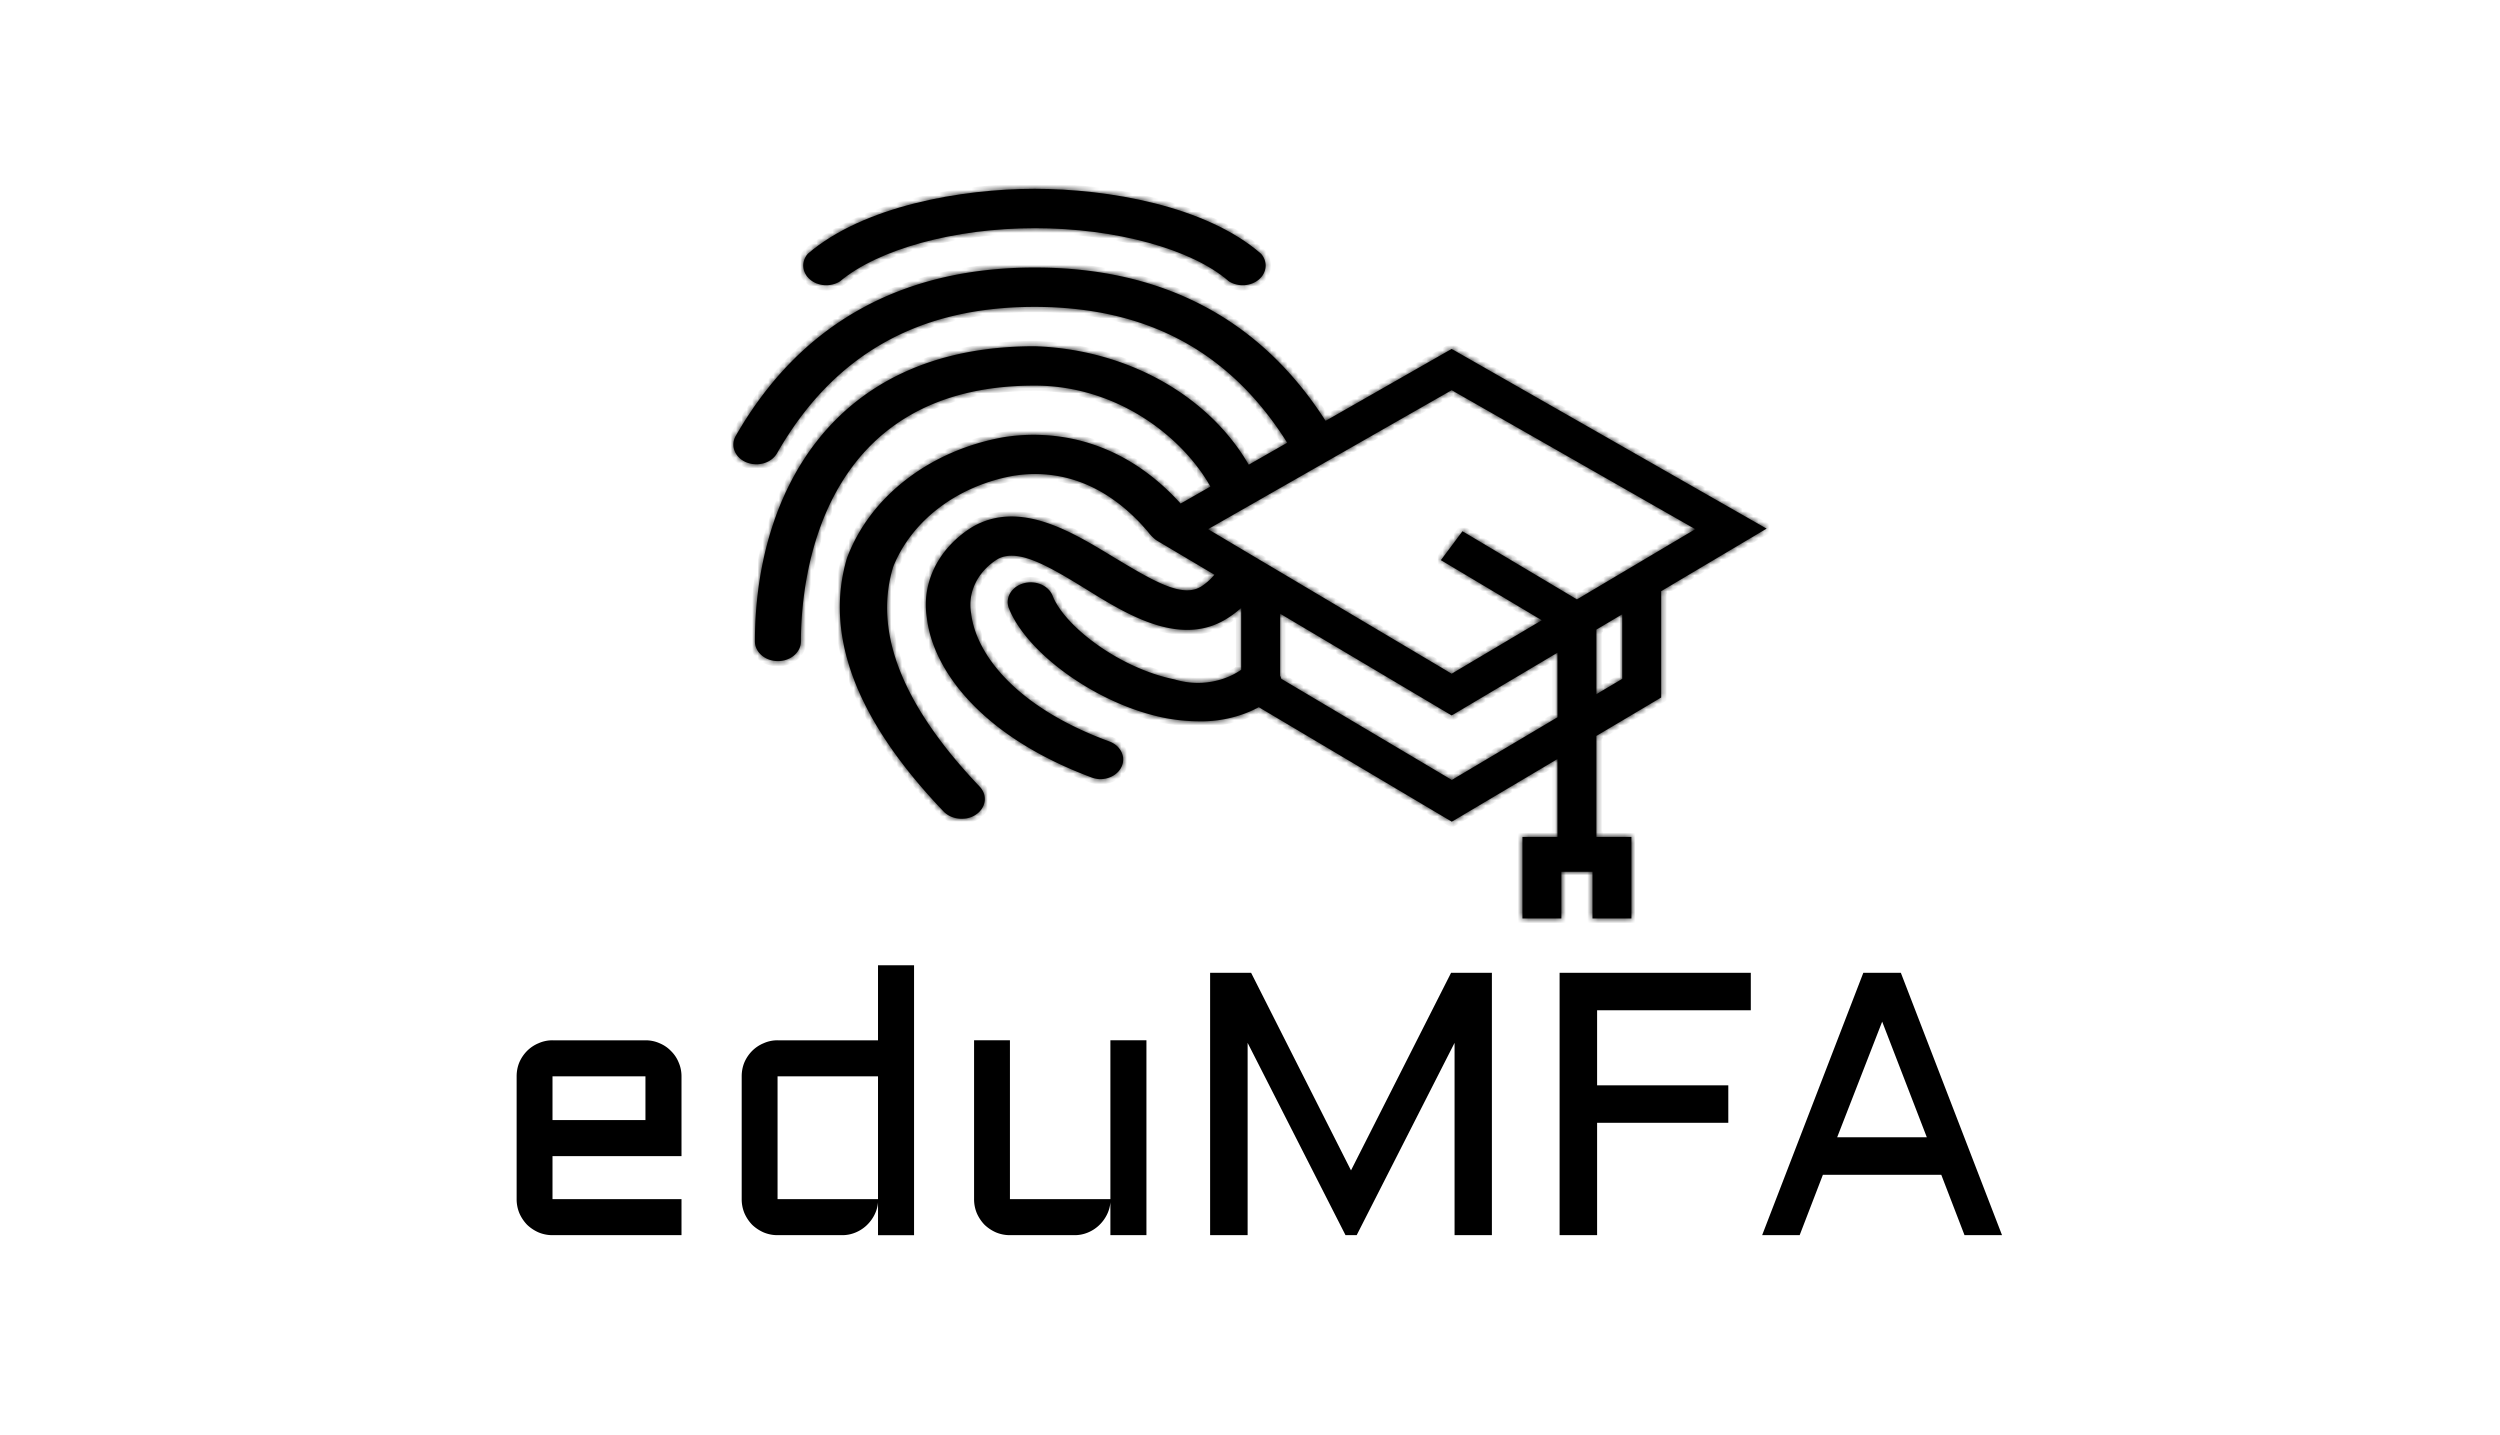 <svg xmlns="http://www.w3.org/2000/svg" width="467" height="268" fill="none"><path fill="#000" d="M127.304 215.963h-24.097v8.033h24.097v6.733h-24.097a6.7 6.7 0 0 1-2.598-.513 7.4 7.4 0 0 1-2.153-1.435 7.4 7.4 0 0 1-1.436-2.154 6.8 6.8 0 0 1-.512-2.631v-22.935q0-1.401.513-2.632a7 7 0 0 1 1.435-2.119 6.6 6.6 0 0 1 2.153-1.436 6.3 6.3 0 0 1 2.598-.546h17.363q1.402 0 2.632.546 1.23.513 2.119 1.436a6.2 6.2 0 0 1 1.436 2.119q.547 1.23.547 2.632zm-24.097-14.902v8.169h17.363v-8.169zm35.342 0q0-1.401.513-2.632a7 7 0 0 1 1.435-2.119 6.6 6.6 0 0 1 2.153-1.436 6.3 6.3 0 0 1 2.598-.546h18.765v-14.014h6.733v50.415h-6.733v-6.152a6.3 6.3 0 0 1-.684 2.392 7.1 7.1 0 0 1-1.504 1.983 6.8 6.8 0 0 1-2.051 1.298 6.4 6.4 0 0 1-2.461.479h-12.065a6.7 6.7 0 0 1-2.598-.513 7.4 7.4 0 0 1-2.153-1.435 7.4 7.4 0 0 1-1.435-2.154 6.8 6.8 0 0 1-.513-2.631zm6.699 22.935h18.765v-22.935h-18.765zm36.709-29.668h6.699v29.668h18.765v-29.668h6.733v36.401h-6.733v-6.152a6.3 6.3 0 0 1-.684 2.392 7.1 7.1 0 0 1-1.504 1.983 6.8 6.8 0 0 1-2.05 1.298 6.4 6.4 0 0 1-2.461.479h-12.066a6.7 6.7 0 0 1-2.597-.513 7.4 7.4 0 0 1-2.154-1.435 7.4 7.4 0 0 1-1.435-2.154 6.8 6.8 0 0 1-.513-2.631zm69.385 36.401-18.286-35.923v35.923h-7.007v-49.014h7.656l18.662 36.914 18.696-36.914h7.623v49.014h-6.973v-35.923l-18.286 35.923zm39.99-49.014h35.718v7.007h-28.711v14.014h24.507v7.007h-24.507v20.986h-7.007zm63.745 0 18.902 49.014h-7.007l-4.341-11.279h-22.114l-4.341 11.279h-7.007l18.901-49.014zm-11.894 30.728h16.748l-8.34-21.602z"/><g filter="url(#a)"><path fill="#000" d="M156.919 48.548c7.134-5.992 21.402-9.925 36.401-9.925 14.998 0 29.352 3.896 36.228 9.925.828.53 1.852.789 2.884.726s2.002-.442 2.734-1.068c.731-.625 1.174-1.456 1.248-2.338.073-.883-.228-1.759-.849-2.466-10.314-8.97-28.622-12.13-42.288-12.13-13.667 0-31.974 3.197-42.375 12.13-.62.707-.922 1.583-.848 2.466.073.882.516 1.713 1.248 2.338.731.626 1.702 1.005 2.734 1.068s2.055-.195 2.883-.726"/><path fill="#000" fill-rule="evenodd" d="M193.32 45.975c23.913 0 42.15 9.644 54.299 28.644l23.553-13.437 58.834 33.564-19.7 11.686v19.861l-12.102 7.178v18.871h6.542v15.224h-7.269v-8.73h-5.815v8.73h-7.268v-15.224h6.542v-14.559l-19.737 11.708-36.058-21.39a21.7 21.7 0 0 1-3.286 1.426 23.3 23.3 0 0 1-7.894 1.215 34 34 0 0 1-6.532-.662c-12.334-2.499-25.528-11.873-28.966-20.438a3.2 3.2 0 0 1 .224-2.814c.251-.433.6-.82 1.026-1.138a4.5 4.5 0 0 1 1.458-.716 5 5 0 0 1 1.667-.185 4.9 4.9 0 0 1 1.623.376c.506.215.959.513 1.331.878.372.364.656.788.837 1.247 2.235 5.697 12.463 13.527 22.777 15.622 2.229.685 4.636.831 6.956.422 2.016-.355 3.899-1.117 5.495-2.218v-11.558a19 19 0 0 1-2.438 1.849c-8.728 5.672-18.821-.57-26.416-5.269l-.1-.062c-7.606-4.705-12.978-7.682-16.631-5.587-1.812 1.145-3.222 2.693-4.078 4.475s-1.126 3.73-.779 5.634c.86 7.352 8.037 17.387 25.786 23.893.914.333 1.665.927 2.125 1.68.46.754.601 1.62.398 2.452s-.736 1.578-1.509 2.112c-.774.533-1.74.821-2.733.814a4.9 4.9 0 0 1-1.504-.294c-21.23-7.903-29.826-20.548-30.857-29.959-.496-3.22.043-6.495 1.557-9.474s3.947-5.549 7.038-7.435c8.693-4.957 18.207.791 25.854 5.412l.533.322c7.736 4.669 12.893 7.61 16.331 5.404a10.7 10.7 0 0 0 2.42-2.169l-10.632-6.306a1 1 0 0 0-.062-.04c-.694-.403-1.492-1.353-1.805-1.777l-.965-1.082h-.009l.009-.005c-6.933-7.543-15.289-10.713-24.239-9.243-5.137.95-9.897 3.024-13.814 6.02-3.918 2.997-6.858 6.813-8.533 11.073v.037c-3.653 12.131 1.847 25.842 16.201 40.913.713.753 1.049 1.715.937 2.679-.113.964-.666 1.85-1.538 2.467-.75.557-1.714.858-2.708.846a4.9 4.9 0 0 1-1.903-.339 4.3 4.3 0 0 1-1.535-1.021c-16.202-16.91-22.347-32.826-18.05-47.31 2.104-5.652 5.926-10.725 11.077-14.697 5.15-3.973 11.443-6.703 18.233-7.91 7.166-1.133 20.881-1.004 33.023 12.406l5.569-3.177c-5.439-9.622-17.743-18.86-32.833-18.86-40.527 0-43.664 36.76-43.664 47.788 0 .975-.453 1.91-1.259 2.599s-1.899 1.077-3.038 1.077c-1.14 0-2.233-.388-3.039-1.077s-1.259-1.624-1.259-2.599c0-26.65 13.752-55.14 52.259-55.14 9.435.31 18.537 3.063 26.104 7.894 5.893 3.762 10.638 8.647 13.88 14.238l7.192-4.103c-10.714-17.063-26.237-25.38-47.219-25.38-21.789 0-37.604 9.006-48.09 27.349a3.8 3.8 0 0 1-1.03 1.146c-.429.32-.927.564-1.467.718a5 5 0 0 1-3.305-.21c-1.012-.44-1.779-1.206-2.134-2.13a3.2 3.2 0 0 1 .243-2.796c11.947-20.842 30.814-31.43 55.869-31.43m77.879 95.721-31.864-18.902a3.3 3.3 0 0 0-.21-.585v-11.573l32.047 19.01 19.764-11.723v12.065zm-34.111-40.064 34.084 20.219 16.836-9.987-18.851-11.225 4.031-5.404 21.386 12.734 22.112-13.117-45.514-25.965-35.093 20.02.001.004-7.46 4.252-2.962 1.69 3.193 1.893.001.006 8.234 4.883zm65.949 21.178-4.833 2.866V113.61l4.833-2.866z" clip-rule="evenodd"/><mask id="b" width="195" height="137" x="136" y="31" maskUnits="userSpaceOnUse" style="mask-type:luminance"><path fill="#fff" d="M156.919 48.548c7.134-5.992 21.402-9.925 36.401-9.925 14.998 0 29.352 3.896 36.228 9.925.828.53 1.852.789 2.884.726s2.002-.442 2.734-1.068c.731-.625 1.174-1.456 1.248-2.338.073-.883-.228-1.759-.849-2.466-10.314-8.97-28.622-12.13-42.288-12.13-13.667 0-31.974 3.197-42.375 12.13-.62.707-.922 1.583-.848 2.466.073.882.516 1.713 1.248 2.338.731.626 1.702 1.005 2.734 1.068s2.055-.195 2.883-.726"/><path fill="#fff" fill-rule="evenodd" d="M193.32 45.975c23.913 0 42.15 9.644 54.299 28.644l23.553-13.437 58.834 33.564-19.7 11.686v19.861l-12.102 7.178v18.871h6.542v15.224h-7.269v-8.73h-5.815v8.73h-7.268v-15.224h6.542v-14.559l-19.737 11.708-36.058-21.39a21.7 21.7 0 0 1-3.286 1.426 23.3 23.3 0 0 1-7.894 1.215 34 34 0 0 1-6.532-.662c-12.334-2.499-25.528-11.873-28.966-20.438a3.2 3.2 0 0 1 .224-2.814c.251-.433.6-.82 1.026-1.138a4.5 4.5 0 0 1 1.458-.716 5 5 0 0 1 1.667-.185 4.9 4.9 0 0 1 1.623.376c.506.215.959.513 1.331.878.372.364.656.788.837 1.247 2.235 5.697 12.463 13.527 22.777 15.622 2.229.685 4.636.831 6.956.422 2.016-.355 3.899-1.117 5.495-2.218v-11.558a19 19 0 0 1-2.438 1.849c-8.728 5.672-18.821-.57-26.416-5.269l-.1-.062c-7.606-4.705-12.978-7.682-16.631-5.587-1.812 1.145-3.222 2.693-4.078 4.475s-1.126 3.73-.779 5.634c.86 7.352 8.037 17.387 25.786 23.893.914.333 1.665.927 2.125 1.68.46.754.601 1.62.398 2.452s-.736 1.578-1.509 2.112c-.774.533-1.74.821-2.733.814a4.9 4.9 0 0 1-1.504-.294c-21.23-7.903-29.826-20.548-30.857-29.959-.496-3.22.043-6.495 1.557-9.474s3.947-5.549 7.038-7.435c8.693-4.957 18.207.791 25.854 5.412l.533.322c7.736 4.669 12.893 7.61 16.331 5.404a10.7 10.7 0 0 0 2.42-2.169l-10.632-6.306a1 1 0 0 0-.062-.04c-.694-.403-1.492-1.353-1.805-1.777l-.965-1.082h-.009l.009-.005c-6.933-7.543-15.289-10.713-24.239-9.243-5.137.95-9.897 3.024-13.814 6.02-3.918 2.997-6.858 6.813-8.533 11.073v.037c-3.653 12.131 1.847 25.842 16.201 40.913.713.753 1.049 1.715.937 2.679-.113.964-.666 1.85-1.538 2.467-.75.557-1.714.858-2.708.846a4.9 4.9 0 0 1-1.903-.339 4.3 4.3 0 0 1-1.535-1.021c-16.202-16.91-22.347-32.826-18.05-47.31 2.104-5.652 5.926-10.725 11.077-14.697 5.15-3.973 11.443-6.703 18.233-7.91 7.166-1.133 20.881-1.004 33.023 12.406l5.569-3.177c-5.439-9.622-17.743-18.86-32.833-18.86-40.527 0-43.664 36.76-43.664 47.788 0 .975-.453 1.91-1.259 2.599s-1.899 1.077-3.038 1.077c-1.14 0-2.233-.388-3.039-1.077s-1.259-1.624-1.259-2.599c0-26.65 13.752-55.14 52.259-55.14 9.435.31 18.537 3.063 26.104 7.894 5.893 3.762 10.638 8.647 13.88 14.238l7.192-4.103c-10.714-17.063-26.237-25.38-47.219-25.38-21.789 0-37.604 9.006-48.09 27.349a3.8 3.8 0 0 1-1.03 1.146c-.429.32-.927.564-1.467.718a5 5 0 0 1-3.305-.21c-1.012-.44-1.779-1.206-2.134-2.13a3.2 3.2 0 0 1 .243-2.796c11.947-20.842 30.814-31.43 55.869-31.43m77.879 95.721-31.864-18.902a3.3 3.3 0 0 0-.21-.585v-11.573l32.047 19.01 19.764-11.723v12.065zm-34.111-40.064 34.084 20.219 16.836-9.987-18.851-11.225 4.031-5.404 21.386 12.734 22.112-13.117-45.514-25.965-35.093 20.02.001.004-7.46 4.252-2.962 1.69 3.193 1.893.001.006 8.234 4.883zm65.949 21.178-4.833 2.866V113.61l4.833-2.866z" clip-rule="evenodd"/></mask><g mask="url(#b)"><path fill="#000" d="m156.919 48.548.54.842.054-.035.049-.041zm72.629 0-.659.752.056.05.063.04zm6.017-5.146.752-.66-.045-.05-.051-.045zm-84.663 0-.651-.759-.054.046-.046.053zm96.717 31.217-.843.538.512.802.826-.472zm23.553-13.437.495-.869-.495-.282-.496.282zm58.834 33.564.51.86 1.479-.877-1.493-.851zm-19.7 11.686-.511-.86-.489.291v.569zm0 19.861.51.86.49-.29v-.57zm-12.102 7.178-.51-.86-.49.291v.569zm0 18.871h-1v1h1zm6.542 0h1v-1h-1zm0 15.224v1h1v-1zm-7.269 0h-1v1h1zm0-8.73h1v-1h-1zm-5.815 0v-1h-1v1zm0 8.73v1h1v-1zm-7.268 0h-1v1h1zm0-15.224v-1h-1v1zm6.542 0v1h1v-1zm0-14.559h1v-1.756l-1.511.896zm-19.737 11.708-.51.86.51.302.51-.302zm-36.058-21.39.51-.86-.486-.288-.497.267zm-11.18 2.641.019-1h-.014zm-6.532-.662-.199.98.003.001zm-28.966-20.438-.93.367.002.006zm8.166-2.352.931-.366-.001-.001zm22.777 15.622.294-.956-.047-.014-.048-.01zm12.451-1.796.567.823.433-.298v-.525zm0-11.558h1v-2.238l-1.668 1.494zm-2.438 1.849-.54-.842-.005.003zm-43.147-10.918-.498-.867-.019.01-.018.012zm-4.857 10.109.994-.116-.004-.032-.006-.031zm25.786 23.893-.344.939.002.001zm-1.719 7.058-.038 1h.031zm-1.504-.294-.349.937.004.002zm-30.857-29.959.994-.109-.002-.021-.004-.022zm8.595-16.909-.495-.869-.013.008-.013.007zm26.387 5.734-.517.856.001.001zm16.331 5.404.54.842.006-.004.006-.004zm2.42-2.169.777.63.728-.899-.995-.591zm-10.632-6.306-.579.815.034.024.035.021zm-1.867-1.817.806-.593-.028-.038-.031-.035zm-.965-1.082.747-.666-.318-.356-.477.023zm-.009 0-.495-.868.543 1.867zm.009-.005.495.869 1.09-.622-.849-.923zm-24.239-9.243-.162-.987-.01.002-.01.002zm-22.347 17.093-.931-.366-.069.177v.189zm0 .037.957.288.043-.141v-.147zm16.201 40.913.727-.687-.002-.003zm-.601 5.146-.578-.816-.009.007-.009.007zm-2.708.846.013-1h-.033zm-3.438-1.36.726-.688-.004-.004zm-18.05-47.31-.937-.348-.012.031-.009.033zm29.31-22.607-.156-.987-.01.001-.009.002zm33.023 12.406-.741.67.539.596.698-.398zm5.569-3.177.495.868.865-.493-.49-.867zm-32.833-26.211.032-1h-.032zm39.984 22.131-.865.502.498.859.862-.492zm7.192-4.103.496.868.906-.517-.555-.883zm-95.309 1.969.866.498.002-.002zm-5.802 1.654-.399.917h.001zm-1.891-4.926.862.507.006-.01zm101.884 45.39-.969.246.102.403.357.211zm31.864 18.902-.51.86.51.302.51-.302zm-32.074-19.487h-1v.222l.095.201zm0-11.573.511-.86-1.511-.896v1.756zm32.047 19.01-.51.86.51.303.511-.303zm19.764-11.723h1v-1.756l-1.511.895zm0 12.065.51.86.49-.29v-.57zm-53.848-28.356.51-.86-1.04-.617-.411 1.137zm34.084 20.219-.51.86.51.302.511-.302zm16.836-9.987.51.86 1.447-.859-1.445-.86zm-18.851-11.225-.802-.598-.663.889.953.568zm4.031-5.404.511-.86-.774-.46-.539.722zm21.386 12.734-.512.859.511.304.511-.303zm22.112-13.117.51.86 1.478-.877-1.493-.851zm-45.514-25.965.495-.869-.495-.282-.496.282zm-35.093 20.02-.495-.868-.717.408.265.781zm.001.004.496.869.717-.41-.266-.78zm-10.422 5.941-.495-.868-1.493.851 1.478.877zm3.193 1.894.993-.122-.06-.487-.422-.25zm.001.006-.992.123.06.487.422.25zm8.234 4.883-.51.861 1.039.616.412-1.136zm61.118 24.041h-1v1.756l1.511-.896zm4.833-2.866.51.86.49-.291v-.569zm-4.833-9.2-.51-.86-.49.291v.569zm4.833-2.866h1v-1.756l-1.511.896zM193.32 37.623c-7.583 0-14.989.994-21.414 2.751-6.41 1.753-11.912 4.285-15.63 7.408l1.286 1.532c3.416-2.87 8.615-5.3 14.872-7.01 6.242-1.708 13.47-2.681 20.886-2.681zm36.888 10.173c-3.597-3.154-9.067-5.688-15.465-7.436-6.415-1.753-13.842-2.737-21.423-2.737v2c7.417 0 14.666.964 20.896 2.666 6.248 1.708 11.394 4.136 14.673 7.01zm2.163.48c-.832.05-1.643-.16-2.283-.57l-1.08 1.684c1.016.651 2.252.957 3.484.882zm2.145-.83c-.554.474-1.313.78-2.145.83l.121 1.996c1.232-.075 2.414-.528 3.324-1.306zm.901-1.661c-.049.596-.351 1.19-.901 1.662l1.3 1.52c.912-.781 1.497-1.847 1.594-3.016zm-.604-1.724c.454.518.653 1.13.604 1.724l1.993.166c.098-1.172-.306-2.311-1.093-3.209zm-41.536-11.79c6.763 0 14.673.783 22.156 2.672 7.495 1.891 14.483 4.872 19.476 9.213l1.312-1.509c-5.321-4.628-12.645-7.712-20.298-9.644-7.667-1.934-15.743-2.732-22.646-2.732zm-41.723 11.89c5.037-4.327 12.049-7.309 19.556-9.205 7.494-1.893 15.404-2.685 22.167-2.685v-2c-6.904 0-14.981.807-22.657 2.746-7.664 1.936-15.006 5.02-20.369 9.626zm-.504 1.624c-.049-.594.15-1.206.604-1.724l-1.503-1.319c-.787.898-1.191 2.037-1.094 3.209zm.902 1.662c-.551-.471-.852-1.066-.902-1.662l-1.993.166c.097 1.169.682 2.235 1.595 3.015zm2.145.829c-.832-.05-1.592-.356-2.145-.83l-1.3 1.52c.909.778 2.091 1.231 3.323 1.306zm2.282-.57c-.639.41-1.451.62-2.282.57l-.122 1.996c1.232.075 2.468-.23 3.484-.882zm92.082 26.374c-12.345-19.307-30.911-29.105-55.141-29.105v2c23.595 0 41.503 9.49 53.456 28.182zm22.215-13.767L247.123 73.75l.991 1.737 23.553-13.437zm59.826 33.565-58.835-33.565-.991 1.737 58.835 33.565zm-19.686 13.414 19.7-11.686-1.02-1.72-19.701 11.686zm.49 19.001v-19.861h-2v19.861zm-12.591 8.038 12.101-7.178-1.021-1.72-12.101 7.178zm.489 18.011v-18.871h-2v18.871zm5.542-1h-6.542v2h6.542zm1 16.224v-15.224h-2v15.224zm-8.269 1h7.269v-2h-7.269zm-1-9.73v8.73h2v-8.73zm-4.815 1h5.815v-2h-5.815zm1 7.73v-8.73h-2v8.73zm-8.268 1h7.268v-2h-7.268zm-1-16.224v15.224h2v-15.224zm7.542-1h-6.542v2h6.542zm-1-13.559v14.559h2v-14.559zm-18.227 12.568 19.737-11.708-1.021-1.72-19.736 11.707zm-37.078-21.389 36.058 21.389 1.02-1.721-36.058-21.389zm-2.454 1.512a23 23 0 0 0 3.437-1.492l-.946-1.762c-.99.532-2.039.988-3.135 1.36zm-8.234 1.268a24.3 24.3 0 0 0 8.234-1.268l-.644-1.894a22.3 22.3 0 0 1-7.553 1.162zm-6.71-.681c2.205.441 4.46.67 6.724.681l.009-2a33 33 0 0 1-6.341-.642zm-29.698-21.046c1.821 4.535 6.153 9.158 11.498 12.937 5.365 3.794 11.874 6.827 18.197 8.108l.398-1.96c-6.011-1.218-12.266-4.122-17.44-7.781-5.195-3.673-9.179-8.02-10.797-12.049zm-.284-1.878a4.2 4.2 0 0 0 .282 1.872l1.861-.733a2.2 2.2 0 0 1-.149-.981zm.571-1.81a4.3 4.3 0 0 0-.571 1.81l1.994.158c.026-.328.128-.656.307-.965zm1.293-1.439c-.528.394-.97.881-1.293 1.439l1.73 1.003c.179-.31.435-.597.759-.839zm1.779-.875a5.5 5.5 0 0 0-1.779.875l1.196 1.603a3.5 3.5 0 0 1 1.137-.556zm2.002-.222a6 6 0 0 0-2.002.222l.554 1.922a4 4 0 0 1 1.332-.147zm1.955.453a5.9 5.9 0 0 0-1.955-.453l-.116 1.997c.453.026.892.128 1.29.297zm1.641 1.084a5.3 5.3 0 0 0-1.641-1.084l-.781 1.841c.398.169.744.4 1.022.672zm1.067 1.595a4.6 4.6 0 0 0-1.067-1.595l-1.4 1.429c.277.272.48.579.606.899zm22.046 15.009c-4.995-1.014-10.003-3.428-14.038-6.295-4.067-2.89-6.995-6.132-8.007-8.713l-1.862.731c1.222 3.117 4.525 6.638 8.71 9.612 4.217 2.996 9.48 5.545 14.799 6.625zm6.583.417a13.95 13.95 0 0 1-6.488-.393l-.587 1.912c2.381.732 4.948.887 7.422.451zm5.101-2.056c-1.472 1.015-3.219 1.725-5.101 2.056l.347 1.97c2.151-.379 4.17-1.193 5.889-2.38zm-.432-10.735v11.558h2v-11.558zm-.898 2.69a20 20 0 0 0 2.565-1.945l-1.335-1.489q-1.05.941-2.31 1.751zm-27.482-5.259c3.776 2.336 8.305 5.143 13.008 6.626 4.735 1.493 9.779 1.685 14.479-1.37l-1.09-1.677c-4.028 2.618-8.395 2.525-12.787 1.14-4.424-1.395-8.739-4.058-12.558-6.42zm-.1-.062.1.062 1.052-1.701-.1-.062zm-15.608-5.571c1.425-.817 3.309-.729 5.973.308 2.651 1.032 5.819 2.902 9.635 5.263l1.052-1.701c-3.79-2.345-7.112-4.316-9.961-5.425-2.837-1.105-5.466-1.458-7.694-.18zm-3.674 4.041c.768-1.599 2.044-3.009 3.711-4.063l-1.069-1.69c-1.956 1.236-3.5 2.921-4.445 4.887zm-.696 5.022a8.15 8.15 0 0 1 .696-5.022l-1.803-.866a10.15 10.15 0 0 0-.86 6.246zm25.146 23.134c-17.559-6.437-24.338-16.241-25.136-23.071l-1.987.232c.921 7.873 8.495 18.14 26.435 24.716zm2.635 2.097c-.591-.966-1.533-1.696-2.637-2.098l-.684 1.879c.724.264 1.284.722 1.614 1.262zm.516 3.21a4.22 4.22 0 0 0-.516-3.21l-1.707 1.043c.326.534.417 1.129.28 1.694zm-1.914 2.698c.955-.658 1.647-1.604 1.914-2.698l-1.943-.473c-.139.569-.514 1.116-1.106 1.525zm-3.307.991c1.186.009 2.355-.334 3.307-.991l-1.135-1.646c-.595.41-1.357.643-2.158.637zm-1.842-.355a6 6 0 0 0 1.811.355l.076-1.999a4 4 0 0 1-1.198-.234zm-31.506-30.789c1.086 9.91 10.051 22.802 31.502 30.787l.698-1.874c-21.01-7.821-29.235-20.219-30.212-29.131zm1.659-10.036c-1.606 3.16-2.182 6.647-1.653 10.079l1.976-.304c-.462-3.008.038-6.071 1.46-8.869zm7.409-7.836c-3.236 1.975-5.804 4.678-7.409 7.836l1.783.906c1.423-2.8 3.721-5.236 6.668-7.034zm26.892 5.41c-3.803-2.297-8.196-4.958-12.751-6.395-4.585-1.447-9.448-1.691-14.115.97l.991 1.738c4.025-2.296 8.266-2.144 12.522-.8 4.287 1.352 8.474 3.876 12.319 6.199zm.533.322-.533-.322-1.034 1.712.533.322zm15.274 5.418c-1.303.836-3.05.796-5.652-.214-2.589-1.006-5.733-2.857-9.622-5.204l-1.033 1.713c3.847 2.321 7.148 4.274 9.931 5.355 2.771 1.076 5.321 1.404 7.456.034zm2.183-1.956a9.6 9.6 0 0 1-2.195 1.964l1.104 1.668a11.7 11.7 0 0 0 2.645-2.373zm-10.365-4.817 10.631 6.306 1.021-1.72-10.631-6.306zm-.054-.035-.015-.01 1.159-1.63a2 2 0 0 0-.14-.09zm-2.108-2.05c.18.245.485.621.841.995.346.362.796.781 1.267 1.055l1.004-1.73c-.223-.13-.518-.386-.824-.706a9 9 0 0 1-.677-.799zm-.906-1.009.965 1.082 1.493-1.33-.965-1.083zm.785.334h.01l-.097-1.998h-.009zm-.535-1.872-.008.005.991 1.737.008-.005zm-23.581-7.388c8.572-1.408 16.603 1.602 23.341 8.933l1.472-1.353c-7.127-7.756-15.808-11.085-25.137-9.554zm-13.369 5.828c3.785-2.895 8.398-4.909 13.389-5.832l-.364-1.966c-5.282.976-10.19 3.112-14.24 6.21zm-8.21 10.644c1.604-4.078 4.426-7.75 8.21-10.644l-1.215-1.589c-4.05 3.099-7.109 7.058-8.856 11.501zm.07-.329v-.037h-2v.037zm15.926 40.223c-14.278-14.991-19.462-28.334-15.969-39.935l-1.915-.576c-3.813 12.66 2.005 26.739 16.435 41.891zm1.205 3.485c.15-1.28-.303-2.531-1.203-3.482l-1.453 1.375c.525.554.745 1.228.669 1.875zm-1.954 3.168c1.078-.762 1.805-1.892 1.954-3.168l-1.987-.232c-.076.651-.454 1.295-1.122 1.767zm-3.297 1.029c1.197.015 2.378-.347 3.316-1.043l-1.192-1.605c-.563.417-1.31.658-2.099.648zm-2.259-.409a5.9 5.9 0 0 0 2.291.409l-.04-2a3.9 3.9 0 0 1-1.516-.269zm-1.893-1.263c.521.549 1.17.977 1.893 1.263l.735-1.86a3.3 3.3 0 0 1-1.176-.779zM157.25 99.984c-4.45 14.995 1.987 31.274 18.286 48.286l1.444-1.384c-16.104-16.807-21.959-32.362-17.813-46.333zm11.424-15.205c-5.287 4.077-9.229 9.299-11.403 15.14l1.875.698c2.032-5.463 5.735-10.387 10.749-14.255zm18.669-8.102c-6.939 1.233-13.383 4.025-18.669 8.102l1.221 1.583c5.015-3.868 11.157-6.535 17.798-7.716zm33.939 12.718c-12.441-13.74-26.544-13.888-33.92-12.721l.312 1.975c6.956-1.1 20.283-.99 32.126 12.089zm4.332-3.374-5.568 3.177.991 1.737 5.568-3.177zm-32.337-16.99c14.687 0 26.678 9.004 31.962 18.35l1.741-.983c-5.594-9.896-18.209-19.367-33.703-19.367zm-42.664 46.787c0-5.453.781-17.197 6.509-27.545 2.856-5.159 6.934-9.958 12.752-13.47 5.816-3.512 13.427-5.772 23.403-5.772v-2c-10.288 0-18.267 2.334-24.437 6.06-6.168 3.724-10.473 8.804-13.467 14.213-5.972 10.79-6.76 22.938-6.76 28.514zm-1.609 3.359c1.006-.861 1.609-2.064 1.609-3.359h-2c0 .654-.303 1.321-.909 1.839zm-3.688 1.317c1.358 0 2.687-.461 3.688-1.317l-1.3-1.52c-.61.522-1.468.837-2.388.837zm-3.689-1.317c1.001.856 2.33 1.317 3.689 1.317v-2c-.921 0-1.779-.315-2.389-.837zm-1.609-3.359c0 1.295.603 2.498 1.609 3.359l1.3-1.52c-.606-.518-.909-1.185-.909-1.839zm53.259-56.14c-19.53 0-32.896 7.24-41.355 17.957-8.429 10.679-11.904 24.704-11.904 38.183h2c0-13.173 3.401-26.716 11.474-36.944 8.044-10.191 20.808-17.195 39.785-17.195zm26.642 8.05c-7.726-4.932-17.005-7.734-26.61-8.049l-.065 1.999c9.265.304 18.192 3.007 25.599 7.737zm14.207 14.58c-3.328-5.738-8.189-10.737-14.207-14.58l-1.076 1.687c5.768 3.682 10.396 8.454 13.553 13.897zm5.832-4.47-7.193 4.104.991 1.737 7.193-4.104zm-46.724-23.511c20.657 0 35.85 8.156 46.373 24.911l1.693-1.063c-10.907-17.37-26.759-25.848-48.066-25.848zm-47.222 26.845c5.168-9.04 11.623-15.737 19.433-20.18 7.811-4.444 17.035-6.665 27.789-6.665v-2c-11.035 0-20.613 2.281-28.778 6.926-8.167 4.646-14.863 11.624-20.18 20.926zm-1.3 1.451a4.8 4.8 0 0 0 1.298-1.449l-1.733-.997c-.179.311-.435.6-.761.843zm-1.791.878a5.5 5.5 0 0 0 1.791-.878l-1.196-1.603a3.5 3.5 0 0 1-1.143.558zm-2.015.215c.68.043 1.364-.03 2.015-.215l-.548-1.923a4 4 0 0 1-1.34.142zm-1.962-.469a5.9 5.9 0 0 0 1.962.47l.127-1.997a3.9 3.9 0 0 1-1.293-.307zm-2.669-2.688c.462 1.204 1.441 2.154 2.668 2.688l.798-1.834c-.798-.347-1.352-.928-1.599-1.57zm.314-3.661a4.2 4.2 0 0 0-.314 3.661l1.867-.717a2.2 2.2 0 0 1 .171-1.931zm56.731-31.923c-25.393 0-44.601 10.761-56.737 31.932l1.736.994c11.759-20.514 30.284-30.926 55.001-30.926zm45.505 78.679 31.864 18.902 1.02-1.72-31.864-18.902zm-.605-1.022q.093.201.146.408l1.938-.492a4.3 4.3 0 0 0-.273-.763zm-.095-11.996v11.573h2v-11.573zm33.558 18.15-32.047-19.01-1.021 1.72 32.047 19.01zm18.742-11.724-19.763 11.724 1.021 1.72 19.763-11.723zm1.511 12.926v-12.065h-2v12.065zm-20.227 12.568 19.737-11.708-1.021-1.72-19.736 11.708zm-35.132-40.064 34.085 20.219 1.021-1.72-34.085-20.219zm35.106 20.219 16.835-9.987-1.02-1.72-16.836 9.987zm16.837-11.706L269.668 99.78l-1.023 1.718 18.851 11.225zm-18.562-9.768 4.031-5.404-1.603-1.196-4.031 5.404zm2.718-5.143 21.386 12.734 1.023-1.718-21.386-12.734zm22.408 12.735 22.112-13.116-1.02-1.72-22.112 13.116zm22.097-14.845-45.514-25.966-.991 1.737 45.514 25.966zm-46.505-25.966-35.092 20.02.991 1.738 35.092-20.02zm-35.544 21.21.002.006v-.002l1.893-.643-.001-.005v.002zm-7.007 3.066-2.962 1.69.991 1.737 2.961-1.69zm-2.977 3.418 3.193 1.894 1.021-1.72-3.194-1.894zm2.711 1.157.001.006 1.985-.245-.001-.006zm10.168 5.107.001-.004-1.881-.68-.001.003zm60.688 24.56 4.832-2.866-1.021-1.72-4.832 2.866zm-1.511-12.926v12.066h2V113.61zm5.322-3.726-4.832 2.866 1.021 1.72 4.832-2.866zm1.511 12.926v-12.066h-2v12.066zm-68.452-34.768-7.46 4.252.99 1.737 7.461-4.251zm-7.243 9.57 8.234 4.884 1.02-1.721-8.234-4.883z"/></g></g><defs><filter id="a" width="201.012" height="144.295" x="132.994" y="31.271" color-interpolation-filters="sRGB" filterUnits="userSpaceOnUse"><feFlood flood-opacity="0" result="BackgroundImageFix"/><feColorMatrix in="SourceAlpha" result="hardAlpha" values="0 0 0 0 0 0 0 0 0 0 0 0 0 0 0 0 0 0 127 0"/><feOffset dy="4"/><feGaussianBlur stdDeviation="2"/><feComposite in2="hardAlpha" operator="out"/><feColorMatrix values="0 0 0 0 0 0 0 0 0 0 0 0 0 0 0 0 0 0 0.25 0"/><feBlend in2="BackgroundImageFix" result="effect1_dropShadow_3205_41"/><feBlend in="SourceGraphic" in2="effect1_dropShadow_3205_41" result="shape"/></filter></defs></svg>